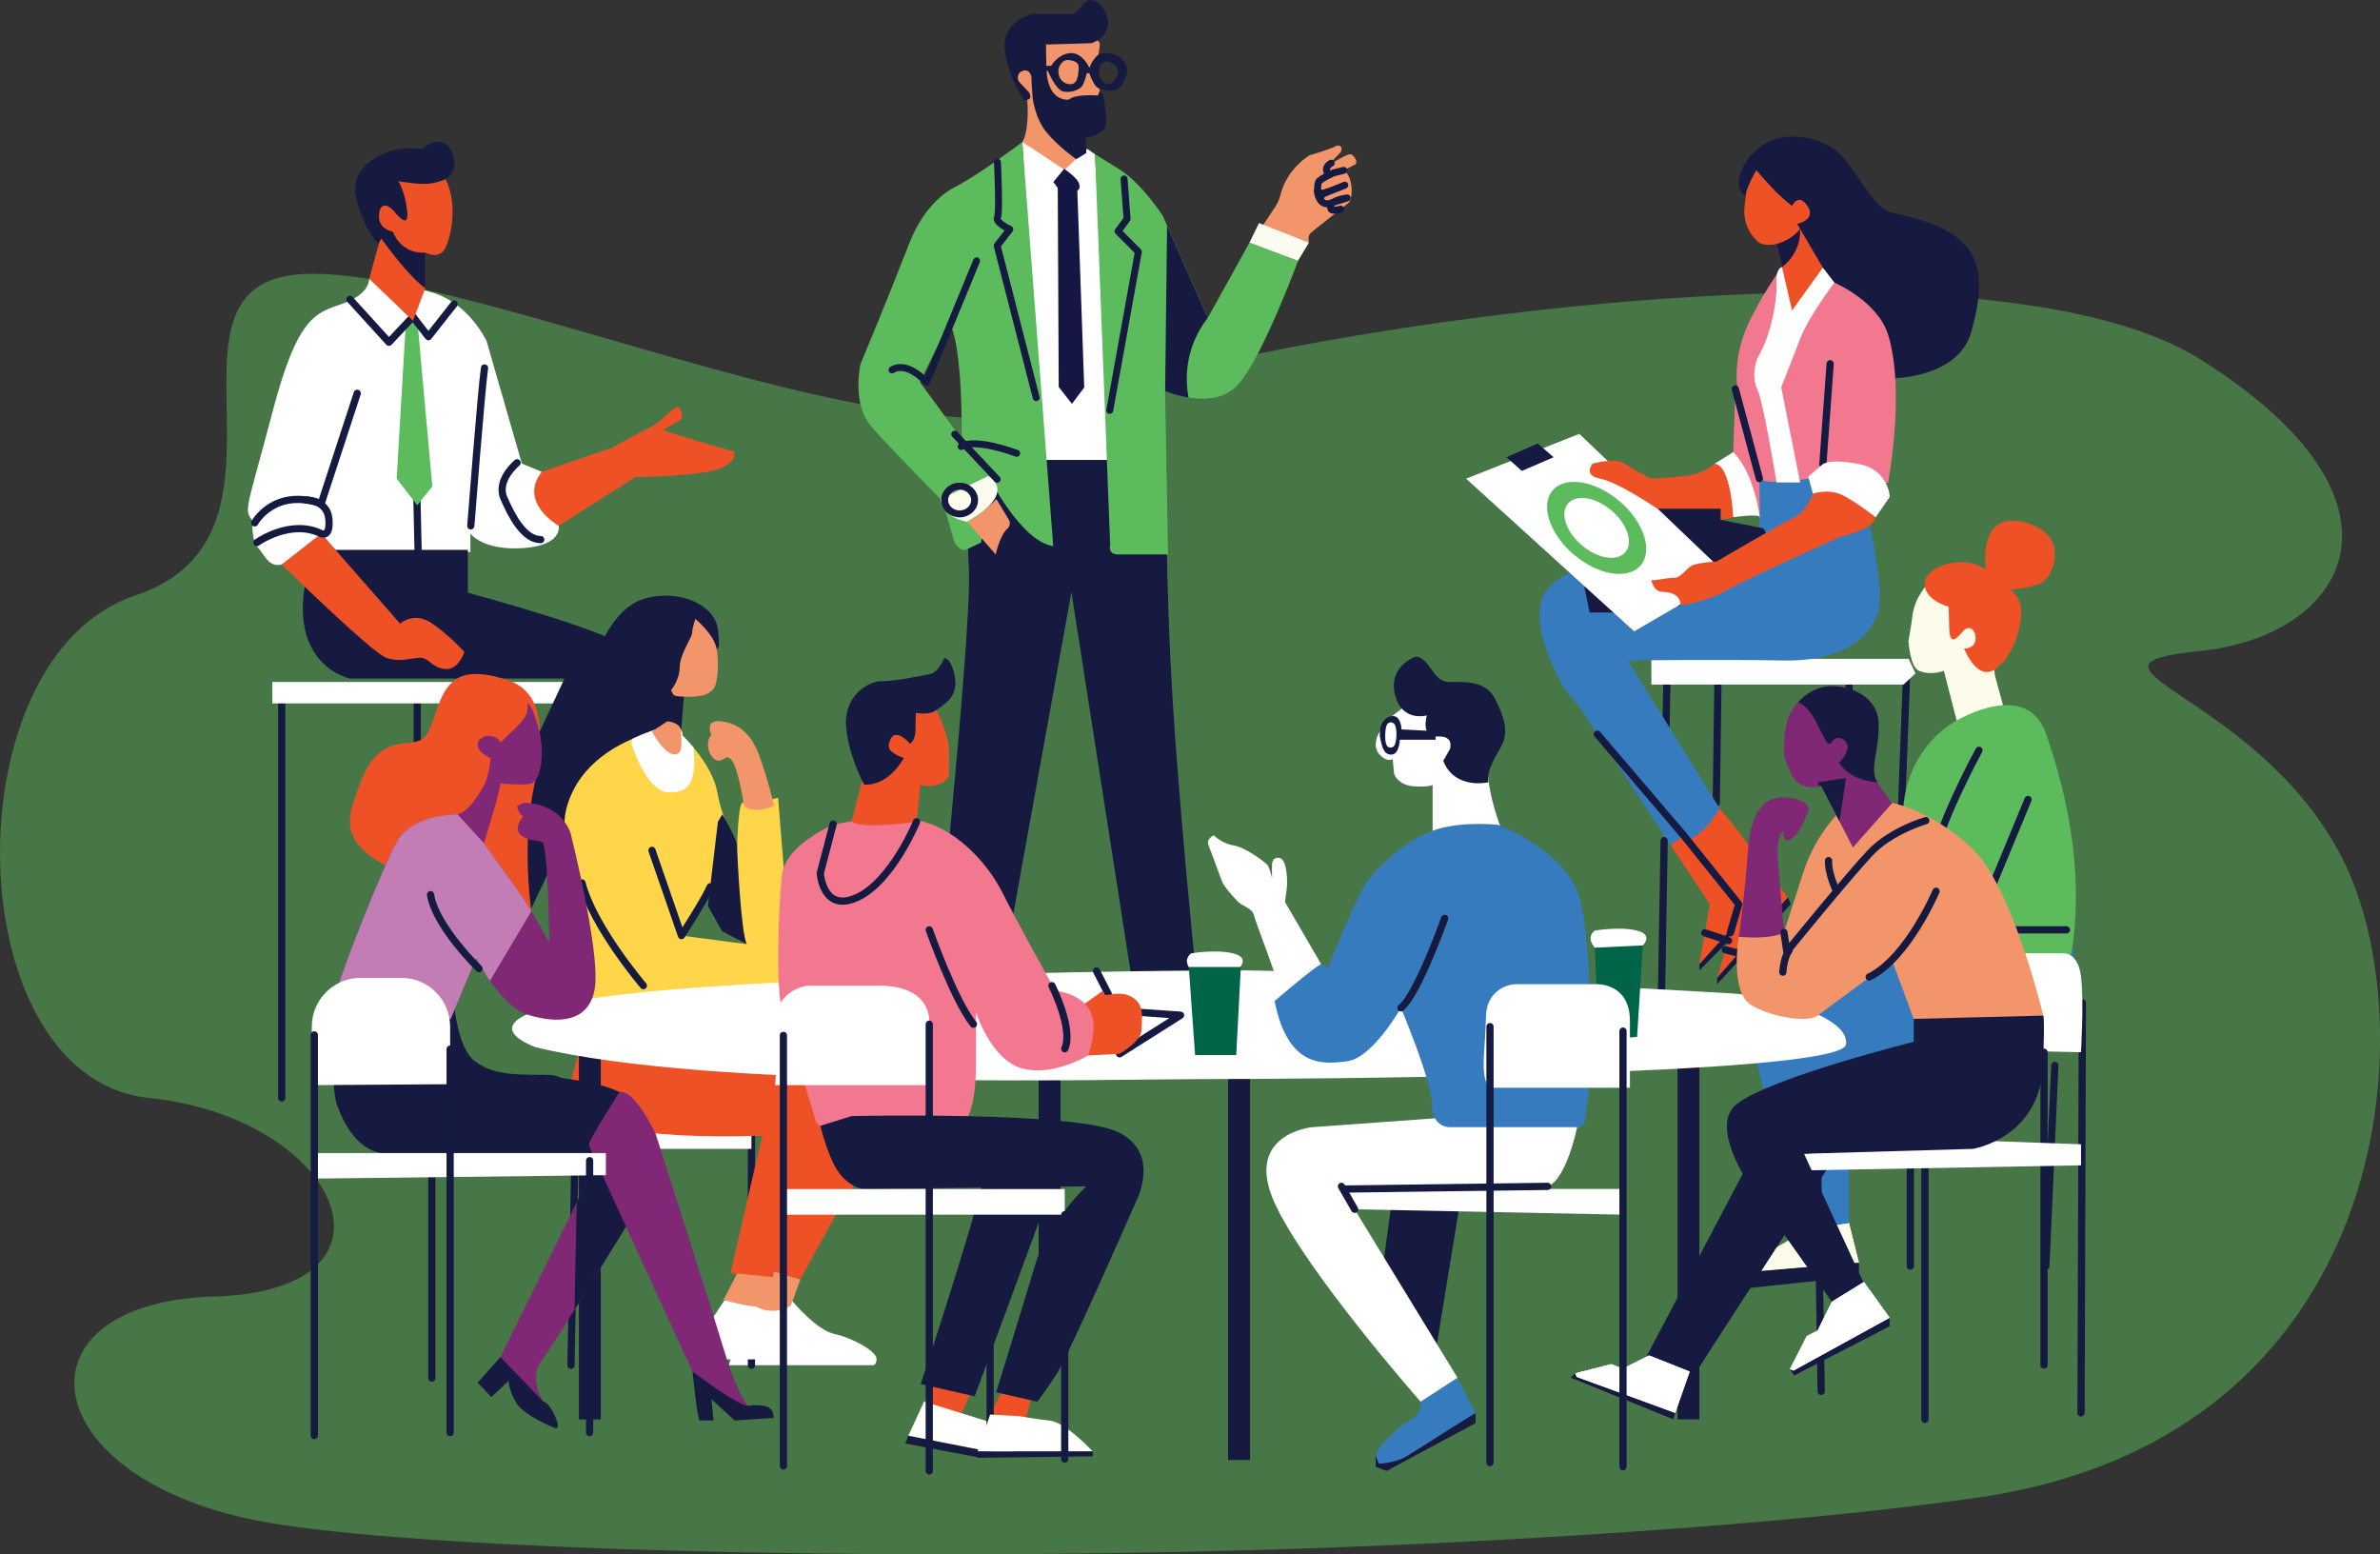 <?xml version="1.0" encoding="UTF-8"?><svg id="Layer_2" xmlns="http://www.w3.org/2000/svg" viewBox="0 0 415.32 271.19"><rect x="0" y="0" width="415.32" height="271.19" fill="#333333" stroke="none"/><defs><style>.cls-1{fill:#f2788f;}.cls-1,.cls-2,.cls-3,.cls-4,.cls-5,.cls-6,.cls-7,.cls-8,.cls-9,.cls-10,.cls-11,.cls-12,.cls-13,.cls-14,.cls-15,.cls-16{stroke-width:0px;}.cls-2{fill:#161a41;}.cls-3{fill:#c27db4;}.cls-4{fill:#fdfcee;}.cls-5,.cls-8{fill:#5cbb5d;}.cls-6{fill:#f2956a;}.cls-7{fill:#fdfcea;}.cls-8{opacity:.5;}.cls-17{stroke-width:1.26px;}.cls-17,.cls-18{fill:none;stroke:#151a41;stroke-linecap:round;stroke-linejoin:round;}.cls-9{fill:#fbfcf0;}.cls-10{fill:#802776;}.cls-11{fill:#161645;}.cls-12{fill:#ef5127;}.cls-13{fill:#ffd54a;}.cls-14{fill:#006548;}.cls-15{fill:#fff;}.cls-18{stroke-width:1.21px;}.cls-16{fill:#377bbf;}</style></defs><g id="Layer_1-2"><path class="cls-8" d="M44.82,265.29c-39.21-7.78-42.8-38.06-7.48-39.09,35.32-1.02,22.15-31.15-11.37-34.65s-34.87-76.82-2.39-87.65-.14-56.13,30.83-56.13,103.91,34.54,132.66,22.68,157.38-32.55,196.89-7.76c39.51,24.79,25.74,48.24,0,50.88s9.96,7.27,24.74,36.09c14.77,28.81,9.39,100.95-63.35,111.58-31.41,4.59-86.31,8.41-139.57,9.52-70.06,1.46-138.66-1.06-160.94-5.48Z"/><line class="cls-17" x1="49.16" y1="121.56" x2="49.16" y2="191.56"/><line class="cls-17" x1="72.81" y1="121.56" x2="72.81" y2="177.79"/><line class="cls-17" x1="104.84" y1="121.56" x2="104.84" y2="177.19"/><line class="cls-17" x1="89.36" y1="121.56" x2="89.36" y2="174.16"/><rect class="cls-15" x="47.52" y="118.98" width="57.77" height="3.74"/><path class="cls-15" d="M94.54,82.31l-3.47-1.42-6.14-21.33s-2.97-6.58-9.49-8.53-11.01-2.37-11.01-2.37c0,0,.15,2.67-4.64,4.32s-7.88,2.24-12.27,19.01c-4.39,16.76-5.09,16.91-3.44,18.86,0,0-.3,3.29.9,4.64s1.95,3.59,4.19,2.99,6.88-5.39,6.88-5.39l2.81,3.21h23.23v-3.21s2.1,2.99,9.13,2.54,6.29-3.89,6.29-3.89l-2.96-9.43Z"/><path class="cls-2" d="M54.85,95.93h26.79v7.48s26.34,7.03,28.88,10.33-19.21,47.64-19.21,47.64l-8.53-9.33,15.73-33.67h-37.46s-13.09-2.69-6.2-22.45Z"/><path class="cls-12" d="M56.05,93.09l13.77,15.71s2.42-2.24,5.63,0,5.59,4.94,5.59,4.94c0,0-1,3.14-3.27,2.99s-2.86-1.83-4.21-1.96-3.59.88-6.14,0-18.26-16.29-18.26-16.29l6.88-5.39Z"/><path class="cls-12" d="M94.54,82.31l12.37-4.24s3.01-1.75,6.16-3.32,4.61-4.27,5.37-3.67.48,2.1.48,2.1l-3.26,1.85s10.43,3.39,12.52,3.69c0,0,.59,2.69-4.65,3.59s-12.61.9-12.61.9l-13.43,8.53s-7.12-4.04-2.96-9.43Z"/><line class="cls-17" x1="72.96" y1="95.98" x2="72.06" y2="57.17"/><path class="cls-17" d="M82.16,91.74s1.8-23.35,2.39-27.54"/><polygon class="cls-5" points="70.86 55.67 69.22 83.51 72.81 88.15 75.44 84.86 72.81 55.67 70.86 55.67"/><polyline class="cls-17" points="79.24 53.05 74.76 58.74 72.06 55.27"/><polyline class="cls-17" points="72.06 55.27 67.87 59.71 61.06 52.23"/><path class="cls-17" d="M44.45,91.22s3.29-6.14,11.6-3.37l6.29-19.23"/><path class="cls-17" d="M44.82,94.66s5.84-4.19,11.22-1.57c0,0,1.65.82,1.35-2.54s-4-3.32-4-3.32"/><path class="cls-17" d="M90.24,80.74s-3.67,2.99-2.32,6.14,3.52,7.26,6.44,7.26"/><path class="cls-12" d="M66.56,40.85l-2.13,7.79,7.63,7.33,2.17-5.69v-6.21s1.87,1.05,3.07-.22,2.84-7.93.45-12.57-14.89-.67-13.32,4.34,2.13,5.23,2.13,5.23Z"/><path class="cls-2" d="M74.23,44.07s-3.92.57-5.71-3.67c0,0-2.1-.35-2.34-2.15s.6-3.54,2.59-1.4c0,0,2.64,3.54,2.29.05s-1.55-5.29-1.55-5.29c0,0,3.84.7,5.64.4s4.33-.9,4.09-3.69-1.99-5.19-5.58-2.29c0,0-3.34-.75-6.68.75s-5.79,3.99-4.79,7.98,2.89,7.03,3.84,7.73l.53-.85s4.78,6.73,7.67,8.63v-6.21Z"/><path class="cls-15" d="M138.29,227.03s4.27,5.09,7.26,5.69,7.41,2.99,7.41,4.34-.82,1.12-.82,1.12h-24.95l1.6-5.57,3.12-4.68,6.39-.9Z"/><line class="cls-17" x1="131.13" y1="196.7" x2="131.13" y2="238.19"/><line class="cls-17" x1="100.42" y1="196.7" x2="99.64" y2="238.19"/><rect class="cls-15" x="98.52" y="194.95" width="32.61" height="5.49"/><path class="cls-15" d="M132.77,226.01s4.27,5.09,7.26,5.69,7.41,2.99,7.41,4.34-.82,1.12-.82,1.12h-24.95l1.6-5.57,3.12-4.68,6.39-.9Z"/><path class="cls-15" d="M131.9,227.93l5.6-.9s5.05,5.09,8.05,5.69"/><path class="cls-2" d="M118.85,127.61l.49-6.07,5.69-8.4s.78.7.24-3.39-6.43-6.98-12.51-5.39-8.98,9.78-11.17,16.56-7.38,16.46-4.19,24.44c3.19,7.98,7.88,9.78,7.88,9.78l10.18-6.58,3.39-20.95Z"/><path class="cls-6" d="M133.22,165.82s2.69-1.4,3.99,0-.5,7.58-.5,7.58h-4.29l.8-7.58Z"/><path class="cls-6" d="M138.01,227.78l1.67-4.57-4.95-1.49-3.11,6.06.27.15c1.91,1.07,4.26,1.01,6.11-.15h0Z"/><path class="cls-12" d="M102.19,180.56s-3.69,8.71-2.39,12.05,10.48,6.24,33.22,5.54c0,0-2.84,12.11-4.58,19.75-.99,4.35-.94,4.16-.94,4.16,0,0,5.66,1.55,7.36.76,0,0,1.55-8.88,4.84-13.13s7.68-12.33,7.68-15.93-3.45-11.87-9.71-12.37-35.49-.82-35.49-.82Z"/><path class="cls-13" d="M135.79,139.18c-1.99.62-5.51.45-6.26.89-.75.44-.9,7.59-.9,7.59,0,0-2.54-4.29-3.44-9.38-.9-5.09-6.14-10-6.14-10,0,0,.9-4.07-9.88,1.17-10.78,5.24-10.66,13.92-10.66,13.92l4.22,31.02.19,4.3s12.68-4.79,23.16-4.34c10.48.45,12.27-3.29,12.27-3.29l-2.57-31.88ZM118.92,163.23c1.8-.2,5.02-8.52,5.02-8.52l2.1,7.84,4.29,2.18-11.41-1.5Z"/><path class="cls-2" d="M126.04,142.08s2.59,4.29,2.59,5.59.7,15.36,1.7,17.06l-4.29-2.18-2.5-4.51,1.74-14.67.76-1.3Z"/><path class="cls-15" d="M116.86,138.28c3.92,0,4.63-2.65,4.16-7.87-1.09-1.31-1.96-2.13-1.96-2.13,0,0,.83-3.77-8.73.63-.05.25-.1.52-.15.79,0,0,2.59,8.58,6.68,8.58Z"/><path class="cls-6" d="M113.77,127.61l2.69-1.77s2.39.17,2.39,1.77.5,4.19-1.3,3.99-3.79-3.99-3.79-3.99Z"/><path class="cls-6" d="M117.11,120.4s1.5-1.76,1.5-4,2.17-5.2,2.17-5.99.56-2.43.56-2.43c0,0,3.22,2.62,3.7,5.16s.19,6.02-.45,6.92-1.91,1.53-4.19,1.5-2.77-.04-3.03-.6l-.26-.56Z"/><path class="cls-6" d="M129.83,140.58s-1-6.58-2.1-7.88-1.21.1-2.45,0-2.54-2.89-1.14-4.49c0,0-1.3-2.74,1.7-2.37s5.19,2.09,6.58,5.77,2.69,8.97,2.69,8.97c0,0-3.49,1.6-5.29,0Z"/><path class="cls-17" d="M113.77,148.36l5.15,14.87s4.11-6.36,5.02-8.52"/><path class="cls-17" d="M112.27,171.96s-8.76-10.25-10.71-17.92"/><path class="cls-12" d="M139.68,223.21l-4.95-1.49,6.1-37.49s3.7-.07,6.4,2.39,3.37,18.26,1.57,20.58-9.12,16.01-9.12,16.01Z"/><path class="cls-6" d="M128.63,222.17l-2.39,4.64s4.22,1.13,5.66,1.13,2.97-5.12,2.97-5.12l-6.24-.64Z"/><polygon class="cls-16" points="172.62 182.34 172.28 185.87 151.75 185.87 162.23 180.91 172.62 182.34"/><polygon class="cls-2" points="151.75 185.87 151.75 187.15 172.62 187.15 172.28 185.87 151.75 185.87"/><polygon class="cls-2" points="220.17 185.87 220.17 187.15 199.29 187.15 199.63 185.87 220.17 185.87"/><polygon class="cls-16" points="199.29 182.34 199.63 185.87 220.17 185.87 209.69 180.91 199.29 182.34"/><path class="cls-6" d="M189.62,26.91l-.43-3.02-7.7-5.4-1.28-7.47-3.42,1.19,2.48,5.4s.43,4.93-.86,7.15l.49,6.45,11.4-1.2-.68-3.1Z"/><polygon class="cls-15" points="178.42 24.77 185.77 29.62 189.71 25.96 191.08 26.91 194.16 80.25 181.41 80.25 178.42 24.77"/><path class="cls-2" d="M167.81,80.25h35.72s-.27,20.22,1.15,42.6c1.7,26.76,5.14,56.57,5,58.06-.26,2.74-6.29,2.15-10.39,1.43l-12.32-79.04-14.44,79.95s-7.25.14-10.31-2.34c0,0,7.21-68.55,6.87-80.83-.35-12.28-1.29-19.83-1.29-19.83Z"/><path class="cls-6" d="M191.36,6.95s.56.24.56.81-.64,4.17-.64,4.17c0,0,.25,3.16.66,3.85s0,1.19,0,1.19l-6.72,1.55-3.68-3.34.34-8.25h9.47Z"/><path class="cls-5" d="M178.42,24.77s-7.6,5.73-11.72,7.83c-1.86.94-5.58,3.54-8.09,10.01-3.46,8.94-8.47,20.98-8.47,20.98,0,0-1.54,6.91,1.92,10.85,3.46,3.93,12.06,12.64,12.06,12.64l2.77-1.34c-.94,3.3-2.28,2.14-2.28,2.14l1.98,6.84s1,1.67,2.15,1.11l2.48-1.19,1.25-11.6s5.59,11.37,11.32,12.24l-5.39-70.5ZM160.54,66.69l5.29-10.85c.11.8.19,1.27.19,1.27,0,0,1.8,3.19,1.8,18.36,0,.4,0,.78,0,1.15l-7.27-9.93Z"/><path class="cls-6" d="M228.42,42.33s-.3-1.07.26-1.63,5.6-4.45,6.59-5.25.8-4.86-.79-5.73l1.83-.93c.33-.15.48-.51.34-.82-.21-.48-.58-1.08-1.07-1.06-.81.04-3.92,2.04-3.92,2.04l2.32-2.44c.14-.37.23-.74-.08-.99-.18-.15-.45-.21-.83,0-.94.52-4.56,1.58-4.56,1.58,0,0-2.33,1.38-3.83,3.92s-.93,3.19-2.17,5.1-2.18,3.26-2.18,3.26l8.08,2.94Z"/><path class="cls-6" d="M176.02,90.63l-2.14-3.55s-3.98,3.93-5.13,3.93l5,5.72s.74-3.36,2.02-4.46c.49-.42.58-1.11.25-1.66Z"/><path class="cls-4" d="M172.48,83.03s5.38,2.86-3.73,7.99c0,0-4.11-.48-4.62-3.93l8.35-4.05Z"/><path class="cls-5" d="M191.08,26.91l2.65,68.19s-.51,1.59,1.37,1.63h8.73l-.51-28.49s8.64,3.74,12.92-1.35,10.27-21.38,10.27-21.38l-8.47-3.18-7.27,13.11-7.87-17.8s-3.59-5.64-7.7-8.19l-4.11-2.54Z"/><path class="cls-2" d="M210.76,55.45l-7.1-16.06h0s-.34,28.85-.34,28.85c0,0,1.77.76,4.09,1.13-.47-2.38-1.02-8.27,3.35-13.92Z"/><path class="cls-11" d="M185.69,29.46l-1.88,2.3s.77.95.94,1.35-.17-.4-.17-.4l.17,34.81,2.31,2.94,2.14-2.86-1.2-34.34s.68-.32.26-1.35-2.57-2.46-2.57-2.46Z"/><path class="cls-2" d="M191.93,15.79l-.34.87s-3.94-.32-5.09.72c0,0-3.72.56-3.89-5.4s0-4.21,0-4.21l7.87-.24s4.79-1.43,1.97-6.28c0,0-1.88-2.3-3.25-.64s-2.05,1.83-2.05,1.83h-7.1s-5.3,1.31-4.71,6.26c.6,4.95,3.34,8.7,3.34,8.7,0,0,1.67.36.92-1.25l-1.86-1.99s-.56-1.33.71-1.79,1.54,1.01,1.54,1.01c0,0,.09,3.72.41,4.79.14.48.54,2.79,2.16,4.83,1.99,2.5,5.26,4.77,5.26,4.77l1.75-1.07-.11-2.64s3.4-.64,3.53-2.27-.19-4.05-.51-4.99-.53-1.01-.53-1.01Z"/><path class="cls-2" d="M196.64,11.84c-.23-1.37-1.49-2.39-2.98-2.54-.84-.09-1.74-.04-2.2.41-1.03,1.01-1.35,2.15-1.35,2.15,0,0-1.09-2.57-3.14-2.6-2.05-.03-3.46,2.02-3.53,2.22l-1.9.04.51.85h.81s1.35,3.32,2.69,3.6c1.35.28,2.87-.32,3.32-1.01.45-.7.77-2.19.77-2.19h.45s.56,1.63,1.2,2.32,3.59,1.47,4.62-.46c.6-1.12.88-1.92.73-2.8ZM186.61,14.69c-1.41-.16-1.92-1.33-1.92-2.29s.77-1.83,1.45-1.93c0,0,2.16-.08,2.1,1.31-.06,1.39-.21,3.06-1.63,2.9ZM194.93,13.28c-.41.89-.93,1.41-1.59,1.41s-1.9-1.09-1.53-2.8c0,0,.3-1.53,1.8-1.05,1.5.48,1.73,1.55,1.33,2.44Z"/><polygon class="cls-9" points="218.03 42.33 219.7 38.92 228.42 42.33 226.5 45.51 218.03 42.33"/><path class="cls-18" d="M174.06,28.31s.43,8.82,0,9.66,2.16,2.03,2.16,2.03l-2.21,2.86,6.81,26.52"/><path class="cls-18" d="M170.42,45.51l-8.73,21.18s-3.34-3.82-6.03-2.15"/><path class="cls-18" d="M177.42,79.09s-7.13-2.74-9.69-1.19"/><line class="cls-18" x1="174.01" y1="83.62" x2="166.6" y2="75.75"/><polyline class="cls-18" points="193.66 71.59 198.65 43.92 195.1 40.35 196.68 38.2 196.15 31.22"/><ellipse class="cls-18" cx="167.46" cy="87.24" rx="2.61" ry="2.42"/><path class="cls-18" d="M231.89,30.37s-.17.52-.42-.78c0,0-.1-.61.82-1.12"/><path class="cls-18" d="M229.91,33.31s.37.63,1.4.3,3.37-1.31,3.37-1.31"/><path class="cls-18" d="M234.48,29.72l-1.82.45s-1.65.74-2.41,1.38c-.34.29-.3,1.17-.33,1.48-.08.92.27,1.6.66,2.06s1.11.61,1.68.32l2.83-.88s-3.59.41-2.8,1.96c.21.41,1.66,0,1.66,0"/><path class="cls-18" d="M231.66,33.49s-1.74.46-1.08,1.6"/><polygon class="cls-2" points="296.55 168.22 296.55 169.31 307.1 158.64 303.73 159.34 296.55 168.22"/><polygon class="cls-12" points="289.93 145.02 298.35 157.74 296.55 168.22 307.02 156.62 292.73 139.26 289.93 145.02"/><polygon class="cls-16" points="291.54 147.44 275.71 123.5 284.43 128.86 296.15 144.07 291.54 147.44"/><line class="cls-17" x1="299.81" y1="117.18" x2="299.5" y2="140.08"/><line class="cls-17" x1="332.72" y1="117.47" x2="330.78" y2="168.2"/><line class="cls-17" x1="322.66" y1="117.48" x2="322.66" y2="161.03"/><line class="cls-17" x1="290.4" y1="146.67" x2="289.93" y2="174.05"/><line class="cls-17" x1="290.86" y1="119.43" x2="290.74" y2="126.61"/><path class="cls-12" d="M294.6,146.66l8.82,11.07s.9-.86,1.81-2.06,1.83-2.73,1.87-4.08c.07-2.69-7.86-11.52-7.86-11.52l-4.64,6.58Z"/><polygon class="cls-15" points="288.17 114.94 333.06 114.94 334.26 117.48 332.17 119.43 288.17 119.43 288.17 114.94"/><path class="cls-16" d="M326.3,91.64s2.57,11.52,1.48,15.11-5.14,8.68-16.54,8.48c-11.4-.2-27.16,0-27.16,0l15.98,25.77s-.95,1.82-2.26,3.21-3.04,2.39-3.19,2.44c-.3.1-21.6-26.54-21.6-26.54,0,0-6.39-10.38-3.69-16.16,2.69-5.79,16.76-7.38,16.76-7.38l20.95-.2v-12.87l12.35-1.5,6.93,9.63Z"/><polygon class="cls-2" points="307.74 92.19 300.29 90.69 300.29 87.55 283.08 87.55 276.34 101.77 277.4 106.86 287.12 106.86 293.26 105.66 309.12 94.73 307.74 92.19"/><polygon class="cls-15" points="285.17 110.15 301.64 100.57 275.6 75.69 255.84 83.51 285.17 110.15"/><path class="cls-2" d="M330.22,66s11.52,0,13.77-8.08c2.24-8.08,2.84-15.27-6.88-18.86s-6.73.75-14.67-10.63c-2.97-4.27-8.95-5.3-12.42-4.22-5.78,1.79-8.29,8.6-5.39,9.91,4.64,2.1,25.59,31.88,25.59,31.88Z"/><path class="cls-1" d="M307.02,83.51s-3.5-10.18-3.95-17.06c-.18-2.73.38-6.42,1.97-9.87,2.42-5.26,5.91-9.98,5.91-9.98l2.81-.5,6.36,3.22s7.51,3.17,9.35,9.05c3.07,9.8,0,25.89,0,25.89l-13.07-.9s-7.58,1.5-9.38.15Z"/><polygon class="cls-1" points="307.1 90.24 307.02 83.51 302.82 67.86 302.46 78.87 307.1 90.24"/><path class="cls-12" d="M316.38,86.13s-1.25,3.22-3.24,4.12-13.59,7.71-13.59,7.71c0,0-2.77.15-4.04.6s-2.02,2.24-3.37,2.24-3.52.6-3.97.37c0,0,.3,2.1,2.02,2.1s3.14.75,3.07,2.39c0,0,4.79-.75,7.78-2.54s20.2-9.5,20.2-9.5c0,0,2.24-.52,4.04-1.35s2.02-2.02,2.02-2.02c0,0-5.91-6.96-10.93-4.12Z"/><path class="cls-15" d="M320.12,49.31l-2.02-2.62-7.15-.1s-1.09.18-.94,2.72-.75,8.98-3.37,13.24c0,0-1.12,2.99,0,5.31s3.37,16.31,3.37,16.31h4.12l-3.3-16.61s1.88-4.71,3.3-8.46,5.98-9.8,5.98-9.8Z"/><path class="cls-12" d="M312.71,54.18l5.39-7.48-4.49-7.63s3.44-.75,1.8-3.14-2.69,0-2.69,0c0,0-1-.75-2.44-2.1s-3.79-4.14-3.79-4.14c0,0-1.85,3.14-1.85,4.44s-1.25,4.59,1.85,7.81c1.23,1.28,3.54.62,3.54.62l2.69,11.62Z"/><path class="cls-2" d="M314.13,39.96l-.09.11c-1.06,1.21-2.46,2.08-4.02,2.49h0s.94,4.04.94,4.04c.37-.26,3.32-2.5,3.18-6.63Z"/><path class="cls-15" d="M302.46,78.87l-3.22,2.02s0,2.17.82,3.89,2.39,5.46,2.39,5.46c0,0,4.49-.67,4.64,0,0,0-.9-7.63-4.64-11.37Z"/><line class="cls-17" x1="319.37" y1="63.46" x2="318.1" y2="80.97"/><path class="cls-12" d="M299.24,80.89s-1.8,1.72-4.86,2.1-6.21.52-6.21.52c0,0-2.69-1.27-4.49-2.54s-5.76-.07-5.76-.07c0,0-1.8,2.02,1.35,2.62s9.95,5.24,9.95,5.24h11.07v1.95l2.17-.45s-.37-9.05-3.22-9.35Z"/><line class="cls-17" x1="302.82" y1="67.86" x2="307.02" y2="83.51"/><path class="cls-15" d="M315.55,83.14l.82,2.99s2.84-1.05,5.54.45,5.39,3.67,5.39,3.67l2.47-3.55s-.15-4.68-5.31-5.72-6.36,0-6.36,0l-2.54,2.17Z"/><ellipse class="cls-5" cx="278.63" cy="92.1" rx="6.13" ry="10.09" transform="translate(28.14 244.99) rotate(-49.69)"/><ellipse class="cls-15" cx="278.63" cy="92.1" rx="3.99" ry="6.56" transform="translate(28.14 244.99) rotate(-49.69)"/><polygon class="cls-2" points="265.57 82.16 271.11 79.77 268.34 77.37 262.88 79.77 265.57 82.16"/><polygon class="cls-12" points="303.42 157.74 299.64 170.61 312.01 156.54 305.83 148.91 303.42 157.74"/><polyline class="cls-17" points="278.74 128.09 293.82 145.77 303.42 157.74 301.95 162.74"/><polygon class="cls-2" points="312.01 156.54 312.51 157.74 299.64 171.71 299.64 170.61 312.01 156.54"/><line class="cls-17" x1="301.64" y1="164.12" x2="297.49" y2="162.74"/><line class="cls-17" x1="303.42" y1="166.31" x2="301.08" y2="165.7"/><path class="cls-16" d="M360.86,161.06s2.57,11.52,1.48,15.11-3.39,8.68-14.79,8.48c-11.4-.2-24.89,1.22-24.89,1.22v27.54s-7.14,1.07-7.29,1.12c-.3.1-12.45-35.37-9.75-41.16s16.76-7.38,16.76-7.38l20.95-.2v-12.87l12.35-1.5,5.18,9.63Z"/><path class="cls-7" d="M341.6,126.31l-2.39-9.28s-2.24.9-4.34,0c-1.57-.67-1.84-5.18-1.84-5.18,0,0,.53-2.9.64-4.03.45-4.49,3.82-6.96,3.82-6.96l12.04,4.49s-2.1,10.03-1.35,12.72,1.35,4.94,1.35,4.94l-7.93,3.29Z"/><path class="cls-5" d="M341.45,125.71s-9.58,4.64-9.43,17.66c.07,5.8,3.72,14.77,7.76,22.94,5.03,10.18,11.47,8.71,11.47,8.71l8.62-2.62s6.94-16.63-2.86-44.45c-3.38-9.59-15.56-2.24-15.56-2.24Z"/><path class="cls-12" d="M342.74,113.14s1.9.1,2-1.6-1.1-2.49-2-1.6-2.49,3.34-2.59-.37l-.1-3.72s-4.29-1.1-4.19-4.09,6.78-5.19,10.68-2.39c0,0-1.6-10.28,6.58-8.28s5.19,9.08,3.59,10.28-5.89,1.5-5.89,1.5c0,0,1.9,1.3,1.9,3.79s-1.1,7.48-4.39,9.98-5.59-3.49-5.59-3.49Z"/><polyline class="cls-17" points="360.6 162.23 350.72 162.23 347.22 155.64 353.91 139.48"/><path class="cls-17" d="M345.34,130.9s-7.48,13.67-8.08,19.96"/><line class="cls-17" x1="333.36" y1="220.9" x2="333.36" y2="188.27"/><line class="cls-17" x1="358.58" y1="185.88" x2="357.01" y2="220.9"/><polygon class="cls-7" points="315.37 214.53 302.25 222.17 324.39 220.3 322.66 213.41 315.37 214.53"/><polygon class="cls-7" points="315.37 214.53 302.25 222.17 324.39 220.3 322.66 213.41 315.37 214.53"/><polyline class="cls-2" points="324.39 220.3 302.25 222.17 301.64 225.09 324.39 222.69"/><rect class="cls-2" x="292.73" y="184.9" width="3.82" height="62.73"/><rect class="cls-2" x="101.02" y="184.12" width="3.82" height="63.52"/><rect class="cls-2" x="181.25" y="184.12" width="3.82" height="54.07"/><rect class="cls-2" x="214.31" y="184.9" width="3.82" height="69.82"/><path class="cls-15" d="M301.47,173.27c4.33.25,8.62,1.05,12.72,2.49s8.32,3.65,7.95,6.45c-.75,5.61-97.95,6.06-112.99,6.06s-84.63,1.93-115.61-5.55c0,0-14.59-4.93,10.78-8.67,25.37-3.74,95.41-4.84,113.14-4.74,15.12.09,68.58,3.07,84.02,3.96Z"/><path class="cls-15" d="M286.68,164.94s1.95-1.85-1.05-2.59-7.33,0-7.33,0c0,0-1.65,1.05,0,2.99s8.38-.4,8.38-.4Z"/><path class="cls-15" d="M216.24,168.92s1.95-1.85-1.05-2.59-7.33,0-7.33,0c0,0-1.65,1.05,0,2.99s8.38-.4,8.38-.4Z"/><polygon class="cls-14" points="207.45 168.71 216.53 168.71 215.73 184.08 208.55 184.08 207.45 168.71"/><polygon class="cls-14" points="278.3 165.34 279 181.4 285.68 180.9 286.68 164.94 278.3 165.34"/><line class="cls-17" x1="363.15" y1="246.5" x2="363.39" y2="174.95"/><path class="cls-15" d="M363.15,183.58l-28.19-.6v-16.66h25.04s2.59-.3,3.14,3.99,0,13.27,0,13.27Z"/><line class="cls-17" x1="317.2" y1="203.53" x2="317.8" y2="242.75"/><path class="cls-6" d="M356.56,177.19s-5.39-22.75-12.57-29.33c-7.18-6.58-13.77-7.78-13.77-7.78l-9.73,2.07h0c-2.63,2.91-4.61,6.35-5.82,10.08l-3.37,10.45-7.88.75s-1.65,9.73,2.24,11.97c3.89,2.24,10.03,2.99,11.52,1.8s13.02-9.58,13.02-9.58l3.74,10.14s10.93,1.08,22.6-.57Z"/><line class="cls-17" x1="356.69" y1="183.58" x2="356.69" y2="238.16"/><line class="cls-17" x1="335.91" y1="247.63" x2="335.91" y2="202.14"/><path class="cls-10" d="M330.22,140.08l-6.88,7.78-5.54-10.78s-3.59,1.35-5.24-2.1-1.2-4.09-1.2-4.09c0,0-.15-3.54.75-5.78s3.59-5.24,7.18-5.39,8.38,1.8,8.53,6.44-1.65,7.93-.3,10.18,2.69,3.74,2.69,3.74Z"/><path class="cls-2" d="M327.53,136.34c-1.35-2.24.45-5.54.3-10.18-.15-4.64-4.94-6.58-8.53-6.44-2.3.1-4.23,1.36-5.56,2.84,2.3.78,3.38,3.97,4.16,5.34.8,1.4,1.1,2.69,1.9,1.4.8-1.3,2.99-.1,2.59,1.4-.4,1.5-1.5,2.39-1.5,2.39,2.04,3.02,5.9,3.35,6.72,3.39-.03-.05-.06-.1-.09-.14Z"/><path class="cls-2" d="M317.51,137.18c.18-.05.29-.09.29-.09l3.19,6.2,1.15-7.55-4.94.74.31.69Z"/><path class="cls-10" d="M311.31,162.68l-1.14-13.47s-.11-4.04,1.14-4.19c0,0-.39,2.39,1.25,1.35s2.69-4.19,2.69-4.19c0,0,1.46-1.73-1.51-2.66s-7.91-1.23-8.66,8.35-1.65,15.56-1.65,15.56c0,0,5.43.6,7.88-.75Z"/><path class="cls-2" d="M308.09,197.23l-20.82,39.53,8.08,3.59,26.79-41.51s-8.66-7.23-14.05-1.62Z"/><polygon class="cls-15" points="314.83 201.29 343.94 198.95 363.15 199.64 363.15 203.31 313.74 204.21 314.83 201.29"/><path class="cls-2" d="M333.96,177.76v4s-24.94,6.21-30.88,10.85,5.28,18.56,5.28,18.56l11.3,15.94s5.31-3.82,6.88-1.8-1.57-2.02-1.57-2.02l-10.16-22,29.46-.85s11.84-1.85,12.27-14.87c.3-9.05,0-8.38,0-8.38l-22.6.57Z"/><polygon class="cls-2" points="292.33 246.5 292.01 247.63 274.1 240.35 274.89 239.59 292.33 246.5"/><polygon class="cls-2" points="329.75 229.9 329.75 231.39 313.09 239.98 312.34 238.88 329.75 229.9"/><polygon class="cls-15" points="287.77 236.48 283.15 238.78 281.16 237.99 274.89 239.59 275.13 240.22 292.33 246.5 294.86 239.29 287.77 236.48"/><polygon class="cls-15" points="287.77 236.48 283.15 238.78 281.16 237.99 274.89 239.59 275.13 240.22 292.33 246.5 294.86 239.29 287.77 236.48"/><polygon class="cls-15" points="319.67 227.11 317.17 232.13 315.27 233.12 312.34 238.88 312.97 239.12 329.75 229.9 325.27 223.65 319.67 227.11"/><polygon class="cls-15" points="319.67 227.11 317.17 232.13 315.27 233.12 312.34 238.88 312.97 239.12 329.75 229.9 325.27 223.65 319.67 227.11"/><path class="cls-17" d="M337.85,155.49s-4.94,11.67-11.67,14.97"/><path class="cls-17" d="M320.49,155.49s-1.5-3.04-1.4-5.34"/><path class="cls-17" d="M312.21,165.82s-.9,1-1.1,3.79"/><path class="cls-17" d="M311.31,162.68l.5,3.34s10.88-13.37,14.57-17.26,9.68-5.59,9.68-5.59"/><polygon class="cls-2" points="257.49 246.5 257.49 248.28 241.96 256.63 240.06 255.91 240.06 253.97 257.49 246.5"/><path class="cls-16" d="M247.91,244.54s.3,2-1.65,3.09-5.67,4.39-6.2,6.34l.55,1.38s2.92-.04,5.03-1.38c4.21-2.69,11.85-7.47,11.85-7.47l-3.14-6.14-6.44,4.19Z"/><polygon class="cls-2" points="242.66 211.11 241.17 222.17 242.66 234.94 249.99 239.12 255.69 204.21 245.37 204.58 242.66 211.11"/><polygon class="cls-15" points="237.67 207.43 283.22 207.43 283.22 211.92 236.39 210.98 236.39 207.43 237.67 207.43"/><path class="cls-15" d="M230.55,168.22l-6.29-10.81s.07-.97.26-2.13.19-5.76-1.5-5.61c0,0-1.01-.19-1.05,1.27s.04,2.02,0,2.17-.34-1.83-.97-2.39-3.67-2.88-5.72-3.22-3.48-1.77-3.48-1.77c0,0-1.38.61-.9,1.77s2.02,5.46,2.36,6.32,2.13,2.88,2.88,3.59,2.47,1.12,2.69,2.28,4.53,11.82,5.05,15.3,6.66-6.77,6.66-6.77Z"/><path class="cls-15" d="M262.28,145.41s-2.69-6.39-2.69-11.62-13.62-11.22-13.62-11.22l-2.94,2.29s-4.9,4.29-2.1,6.98c1.24,1.19,2.1.6,2.1.6l.25,2.59s.65,1.95,3.39,2.15,3.33-.25,3.33-.25v8.78l12.28-.3Z"/><path class="cls-15" d="M250.5,195.1l-21.6,1.56s-11.92,1.2-6.49,13.17c5.44,11.97,25.49,34.72,25.49,34.72l6.44-4.19-17.96-29.37,1.28-3.56,32.39-.45s2.88-.3,5.18-10.33c2.3-10.03-24.74-1.56-24.74-1.56Z"/><path class="cls-16" d="M276.59,195.5c-.11.66-.68,1.15-1.35,1.15h-22.39s-2.99,0-2.99-4.04-5.39-16.76-5.39-16.76c0,0-4.94,8.68-9.28,9.28s-10.43,1.2-12.77-10.48c0,0,6.78-5.84,8.13-6.44l1.2.5s4.44-11.02,6.44-14.32,7.63-8.18,12.47-9.68,10.78-.8,10.78-.8c0,0,12.04,4.54,14.28,12.92,2.24,8.38,1.84,29.78,1.84,29.78,0,0-.52,6.15-.95,8.88Z"/><path class="cls-2" d="M259.73,136.48s-5.84,1.4-7.88-3.74l1.15-2s.9-2.44-2.15-2.24-1.85-3.69-1.85-3.69c0,0-4.29,1.25-5.54-3.49s2.99-6.49,2.99-6.49c0,0,1-.9,2.44.8s1.95,3.24,3.89,3.34,6.29-.55,8.08,2.89,2.29,5.84,1.3,7.93-2.79,4.43-2.44,6.68Z"/><path class="cls-2" d="M244.57,127.26s-.05-2.69-1.85-2.29c-1.8.4-2.15,2.64-1.85,3.94.3,1.3.55,2.79,1.95,2.74,1.4-.05,1.45-2.59,1.45-2.59h6.24v-1.5l-5.94-.3ZM243.03,130.34c-1.18.44-1.35-.88-1.3-2.33.02-.64.14-1.55.52-1.85.12-.09.25-.13.38-.14.4-.03.75.25.87.63.38,1.21.17,3.46-.46,3.69Z"/><path class="cls-15" d="M268.65,189.77h-8.47s-1.65-.15-1.2-6.14c.23-3.13.26-5.11.37-6.88.16-2.83,2.5-5.04,5.34-5.04h14.05s5.69-.17,5.69,6.4v11.66h-15.78Z"/><line class="cls-17" x1="283.22" y1="179.89" x2="283.22" y2="255.91"/><line class="cls-17" x1="260.01" y1="179.11" x2="260.01" y2="255.17"/><line class="cls-17" x1="234.09" y1="206.98" x2="236.39" y2="210.98"/><line class="cls-17" x1="270.06" y1="206.98" x2="234.59" y2="207.45"/><path class="cls-17" d="M252.1,160.23s-4.71,13.28-7.63,15.61"/><polyline class="cls-17" points="195.38 183.85 206.01 177.12 193.21 176.22"/><line class="cls-17" x1="194.41" y1="175.4" x2="191.34" y2="169.41"/><path class="cls-12" d="M188.79,175.47l3.67-2.62s0,.75.6.75,2.84-.82,4.79.56,1.35,3.63,1.35,5.57-3.82,4.12-3.82,4.12l-5.54.3-1.05-8.68Z"/><path class="cls-1" d="M144.5,196.65h21.78s4.04,1.5,4.04-11.3,0-8.75,0-8.75c0,0,2.54,8.13,7.86,9.75s11.67-2.19,11.67-2.19c0,0,1.95-4.64.37-7.78s-6.06-3.52-6.06-3.52c0,0-6.73-12.14-9.2-17.06-2.47-4.92-7.48-10.55-13.47-12.35s-15.86.37-15.86.37c0,0-8.61,3.37-9.2,9.05s-1.05,19.31,0,23.05,5.76,19.08,5.76,19.08c0,0-.07,1.65,2.32,1.65Z"/><path class="cls-12" d="M159.96,143.37s-9.28,1.4-11.37,0l1.7-6.68,2.69-10.48,6.29-3.39,4.19,1.1s2,4.19,2.1,6.39,0,5.19,0,5.19c0,0-1.26,2.27-4.96,1.47l-.63,6.41Z"/><polygon class="cls-12" points="163.05 241.25 161.26 244.54 167.69 246.79 170.24 241.25 163.05 241.25"/><polygon class="cls-2" points="158.51 250.48 157.97 251.84 171.14 254.34 171.81 252.88 158.51 250.48"/><path class="cls-15" d="M161.26,244.54l12.87,3.99s2.05,1.75,2.69,3.79,0,1.75,0,1.75l-18.31-3.59,2.74-5.94Z"/><path class="cls-2" d="M159.84,124.37s2.24.45,3.37-.37,4.04-2.24,3.44-5.76-1.87-3.44-1.87-3.44c0,0-.97,2.47-2.39,2.77s-6.06,1.27-8.53,1.27-6.66,2.69-6.21,7.93,3.14,10.1,3.14,10.1c0,0,3.82.67,6.96-4.64,0,0-2.92-.82-2.65-2.28.71-3.79,3.69-.19,3.69-.19,0,0,.97-.45.97-2.54s.07-2.84.07-2.84Z"/><polygon class="cls-12" points="175.03 242.3 172.78 246.79 178.92 247.83 180.41 242.3 175.03 242.3"/><path class="cls-2" d="M143.15,196.4s1.5,6.23,3.59,8.63,4.04,2.42,4.04,2.42l38.76-.47s-6.73,6.44-8.83,13.47-6.88,22.45-6.88,22.45l7.18,1.65s1.35-1.67,3.44-4.95c2.1-3.28,13.77-29.92,13.77-29.92,0,0,4.49-8.38-2.99-12.12-7.48-3.74-46.64-2.84-46.64-2.84l-5.44,1.7Z"/><line class="cls-17" x1="172.78" y1="205.63" x2="172.78" y2="249.03"/><path class="cls-15" d="M172.78,246.79l-2.19,6.44h20.1s-4.69-5.09-7.53-5.39-5.14-.75-5.14-.75l-5.24-.3Z"/><polygon class="cls-2" points="190.69 253.22 190.69 254.08 170.59 254.34 170.59 253.22 190.69 253.22"/><path class="cls-2" d="M183.56,207.05l-13.47,36.56-9.43-2.13s10.77-32.42,11.45-38.4,11.45,3.96,11.45,3.96Z"/><rect class="cls-15" x="136.71" y="207.45" width="49.09" height="4.47"/><path class="cls-15" d="M162.16,189.32v-10.63s.9-6.73-8.83-6.73h-12.27s-6.29.45-5.84,7.93,0,9.43,0,9.43h26.94Z"/><line class="cls-17" x1="162.16" y1="178.69" x2="162.16" y2="256.63"/><line class="cls-17" x1="136.71" y1="180.64" x2="136.71" y2="255.77"/><line class="cls-17" x1="185.8" y1="211.92" x2="185.8" y2="254.57"/><path class="cls-17" d="M145.39,143.76l-2.25,8.59s.45,7.03,6.51,4.19,10.3-13.17,10.3-13.17"/><path class="cls-17" d="M162.16,162.23s4.34,12.27,7.71,16.46"/><path class="cls-17" d="M183.56,171.96s3.82,7.53,2.25,11.02"/><path class="cls-2" d="M87.33,236.76l-3.97,4.45,2.39,2.54,2.99-2.84s.11,2.02,1.53,4.08,6.21,4,6.21,4c0,0,1.65.94.41-1.83s-2.1-2.62-2.1-2.62l-6.02-8.27-1.46.49Z"/><path class="cls-12" d="M94.11,127.71s.7-7.08-5.59-9.08-9.98-1.5-12.07,4.54-2,6.14-6.19,6.54-6.29,3.59-7.68,7.68-4.09,8.88,4.49,13.47,25.67,8.13,25.67,8.13c0,0-2.21-14.26,1.39-25.29.79-2.42-.02-5.99-.02-5.99Z"/><path class="cls-2" d="M120.85,239.3s.75,7.63,1.2,8.53h2.47l-.37-3.74,4.04,3.74,6.81-.45s.22-1.8-1.65-2.1-2.77,0-2.77,0l-8.38-7.11-1.35,1.12Z"/><path class="cls-10" d="M104.09,202.79l-16.76,33.97,7.48,7.78s-2.69-4.04-.3-7.18,16.01-25.44,16.01-25.44l-2.1-11.47-4.34,2.34Z"/><path class="cls-2" d="M109.67,207.23l-4.78-4.88-.8.43-3.46,7.01-.37,18.72c4.65-7.41,10.26-16.6,10.26-16.6l-.86-4.69Z"/><path class="cls-10" d="M102.74,199.64s.3.9,1.35,3.14,8.98,19.6,8.98,19.6l7.78,16.91s7.93,5.99,9.73,5.99c0,0-1.8-1.65-4.19-9.58-2.39-7.93-11.97-37.86-11.97-37.86,0,0-3.59-7.78-6.29-7.33s-5.39,9.13-5.39,9.13Z"/><path class="cls-10" d="M84.43,147.11s2.79-8.73,2.89-10.43c0,0,4.15.4,5.42,0s2.47-4.09,1.37-8.98-2.1-4.99-2.1-4.99c0,0,.4,1.2-.6,2.69s-3.59,3.39-3.99,4.19c0,0-.5-1.2-2.19-1.2s-3.39,2.1.4,3.89c0,0-.3,2.99-1,4.39s-2.79,4.99-4.79,5.39,1.6,5.59,1.6,5.59l2.99-.55Z"/><path class="cls-2" d="M100.26,202.35s1.87-.95,2.48-2.71,5.39-9.13,5.39-9.13c0,0-3.16-1.5-7.87-2.1s-1.56-.9-6.35-.9-8.08-.15-11.07-2.39-3.59-9.88-3.59-9.88h-21.1s-.45,14.37.6,17.36,3.29,7.69,7.63,8.56c4.34.87,33.89,1.18,33.89,1.18Z"/><path class="cls-10" d="M78.65,177.79l4.44-10.63s4.24,8.38,9.03,9.88,10.63,1.65,11.67-4.56-4.19-27.01-4.19-27.01c0,0-1.21-4.82-7.48-5.39-1.2-.11-1.9.65-1.9.65,0,0,.34,1.3,1.07,1.7,0,0-1.77,2-.47,3.19s2.89.85,3.84,1.35,1.2,17.51,1.2,17.51c0,0-3.14-5.79-4.79-8.13s-6.63-9.23-6.63-9.23l-4.59-5.04s-7.78-.1-10.48,4.59-10.33,24.29-10.58,26.24-.65,2.34-.65,2.34l20.5,2.54Z"/><path class="cls-3" d="M91.07,156.34c-1.65-2.34-6.63-9.23-6.63-9.23l-4.59-5.04s-7.78-.1-10.48,4.59c-2.69,4.69-10.33,24.29-10.58,26.24s-.65,2.34-.65,2.34l20.5,2.54,4.44-10.63s.94,1.85,2.42,3.97l7.23-12.15c-.61-1.02-1.2-1.97-1.67-2.65Z"/><path class="cls-17" d="M83.59,169s-7.63-7.45-8.46-12.91"/><line class="cls-17" x1="75.36" y1="205.39" x2="75.36" y2="240.43"/><path class="cls-15" d="M78.55,189.16v-10.05c0-4.69-3.81-8.5-8.5-8.5h-7.14c-4.69,0-8.5,3.81-8.5,8.5v10.21l24.14-.16Z"/><polygon class="cls-15" points="54.4 201.17 105.73 201.17 105.73 205.03 54.4 205.63 54.4 201.17"/><line class="cls-17" x1="102.89" y1="202.49" x2="102.89" y2="249.93"/><line class="cls-17" x1="78.55" y1="183.03" x2="78.55" y2="249.93"/><line class="cls-17" x1="54.85" y1="180.56" x2="54.85" y2="250.45"/></g></svg>